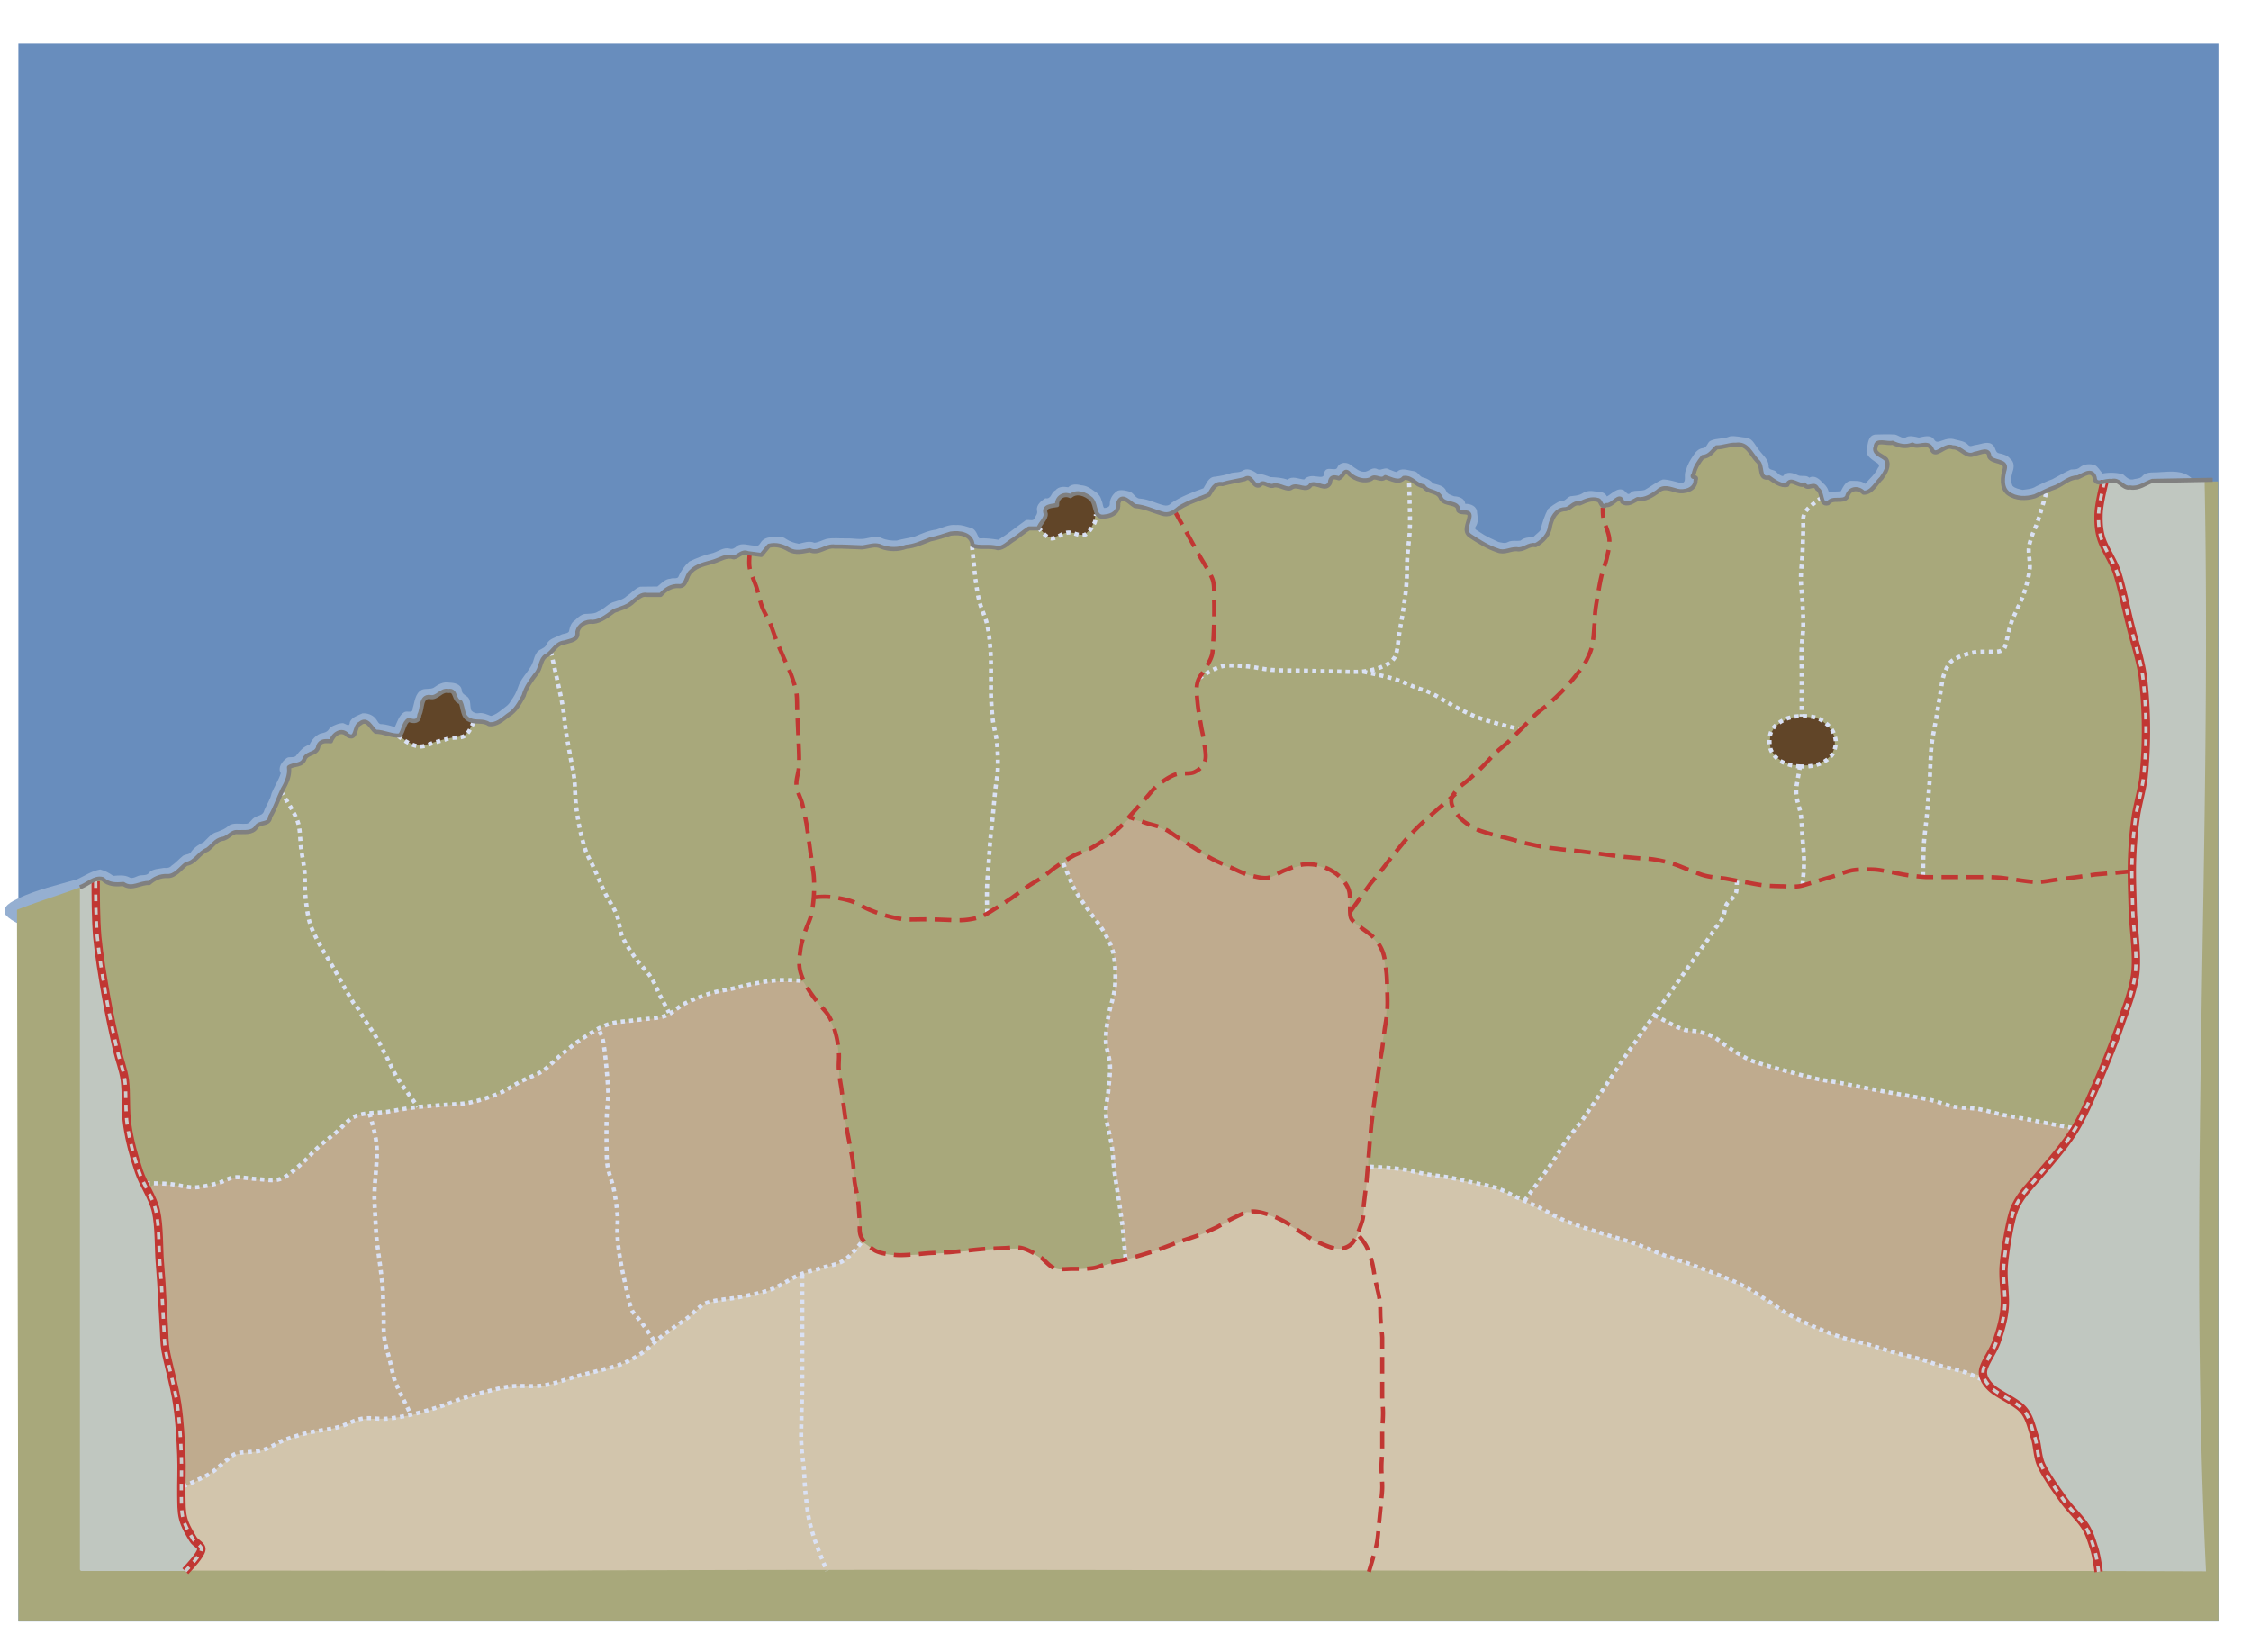 <svg xmlns="http://www.w3.org/2000/svg" xml:space="preserve" width="1503" height="1103" fill-rule="evenodd" stroke-linejoin="round" stroke-miterlimit="1.5" clip-rule="evenodd" viewBox="0 0 11271 8271"><path fill="#688dbd" d="M92 218h11016v7902H92z"/><path fill="#95afd1" d="M1550 3729c11-24 28-44 52-55 24-6 39-7 50-31 21-11 43-22 66-22 19 6 32 22 34-6 11-25 40-32 63-43 24-2 53 8 68 29 8 10 13 28 30 25 22 2 43 8 64 15 12-26 21-59 47-75 17-9 43 9 42-18 11-34 12-76 46-94 19-8 41-1 59-10 22-16 49-32 78-26 25 1 58 6 63 37 0 16 12 23 24 31 25 16 15 49 24 72 11 11 23 16 38 13 21-3 41 7 60 14 21-5 37-17 53-30 18-14 37-25 47-46 16-21 28-44 36-68 12-40 44-69 64-104 18-27 15-69 49-85 13-7 26-13 31-28 13-27 45-32 70-45 12-7 34-5 41-17 4-21 10-44 30-56 17-16 35-34 61-32 19-2 38 0 55-12 31-11 50-42 84-49 21-7 43-12 59-28 23-14 41-38 67-47l87-1c20-16 38-38 65-39 13-6 34 3 40-10 12-29 31-55 54-76 38-18 78-34 120-43 27-9 52-29 82-22 14 5 26-2 36-12 26-19 58-4 87-3 16 7 25-2 33-15 12-20 35-27 58-27 24-2 49-7 69 9 19 13 42 20 64 24 25-6 52-16 78-5 20-2 39-13 59-19 33-7 67-2 101-3 35-1 70 8 104-1 24-4 50-13 74 0 23 10 49 13 74 12 30-9 62-12 92-21 34-14 69-30 106-34 33-10 64-27 99-23 29-2 56 9 82 17 19 10 24 33 34 50 32-2 64 2 96 7 46-28 88-63 132-94 13-14 41 6 49-13 6-14 18-25 12-41-3-28 22-47 42-60 32 6 27-29 51-40 16-19 41-19 64-15 17-17 42-16 64-10 25 1 47 14 66 29 19 10 33 28 37 49 7 10 5 32 14 36 15-2 29-6 27-24 1-26 18-50 40-63 20-6 43 0 63 6 19 9 27 35 51 34 40 3 76 23 115 33 16 4 29 1 40-12 49-32 104-53 160-73 15-23 25-57 58-58 28-4 56-9 83-19 20-4 43-1 60-14 26-12 53 7 74 21 19-3 41 7 60 14 29 1 59 3 86 13 24-21 56-3 83-1 16-18 41-19 63-15 20 2 38 8 38-20 11-38 58 0 66-27 13-28 51-27 71-7 21 14 42 34 69 30 19-4 38-26 61-12 18 8 39-14 58 1 13 4 25 11 38 13 22-25 56-8 84-5 24 2 29 31 52 33 18 5 34 15 46 29 24 7 54 10 65 37 6 17 25 21 40 27 24 1 53 10 56 38 27-1 59 12 59 44 3 23 8 49-7 70-11 15 12 20 21 28 28 20 61 34 93 49 16 3 33 9 48 0 20-10 43-3 63-7 18-16 42-16 64-18 11-13 28-22 36-36 8-36 20-71 37-104 17-15 37-28 58-39 25 5 34-17 54-25 21-3 43-3 61-15 20-13 43-13 65-9 21 0 47 3 57 25 27-15 52-47 85-31 18 15 20 30 39 7 21-8 46-2 66-9 31-17 58-40 90-52 31 0 61 11 90 18 36 0 10-41 27-66 6-26 20-49 35-71 11-18 26-35 48-38 22-1 22-29 39-37 30-14 66-8 97-22 28-4 57 5 85 7 31 6 42 40 61 62 18 25 46 45 48 78-3 26 27 16 39 32 10 10 20 19 33 20 18-26 50-16 73-5 18 10 42-3 58 13 28-15 52 8 69 27 15 12 26 28 29 47 19-6 40-4 60-6 13-23 26-56 58-52 23 0 46-1 64 15 22-26 50-48 64-80 14-13-1-24-13-30-22-16-53-35-42-67 5-27 6-65 41-70 32-1 66-2 99 0 17 3 33 19 51 16 21-14 46-6 69-1 26-5 58-16 76 9 10 19 24 11 40 6 21-8 44-13 66-5 23 6 49 8 66 28 10 11 26-1 38-1 29-4 64-23 87 3 12 12 9 36 29 39 21 4 42 10 56 28 21 16 19 43 11 65-7 23-10 49 0 70 13 13 33 16 50 20 24-3 48-4 69-18 26-12 52-26 80-35 31-16 61-35 93-49 16-1 32 1 45-11 21-17 50-19 75-11 17 9 27 30 39 42 34-6 69-5 102 4 17 14 32 33 57 24 15-3 32-3 42-17 23-23 58-14 88-18 53-3 112-10 155 29 64 60 79 153 92 236 22 177 16 356 11 534-1351 162-2698 349-4046 533-2288 315-4575 637-6861 963-47-25-104-37-140-78-23-42 33-67 63-82 95-45 197-67 296-96 38-18 73-42 115-49 23 6 46 18 65 32 27-2 55-6 80 7 21 12 40-11 62-10 14-1 30 0 38-14 19-19 49-18 74-23 14 1 28 1 38-11 21-14 38-34 58-50 14-8 34-5 42-22 16-21 38-35 61-46 20-19 38-44 67-51 20-8 42-15 57-31 25-17 56-8 84-10 20 3 29-19 43-29 20-15 47-10 53-40 12-28 30-54 36-84 14-34 35-65 46-100-17-28 6-58 28-75 14-12 40 2 50-15 17-22 38-46 66-53z"/><path fill="#a8a87b" d="M9396 2217c0 14-12 33-5 44 19 16 39 29 59 43-1 20 5 43-10 59-12 25-30 46-50 66-15 16-28 34-50 41-13-1-25-17-38-20-15 1-35-6-39 13-8 12-13 29-24 37-22 2-45 1-66 6-13 5-24 27-38 13-13-7-11-28-18-41-3-22-25-33-38-49-13 7-28 19-39 2-13-13-35 0-50-12-14-5-31-18-37 4-6 20-25 2-38 1-22-3-37-19-53-32-11-5-36 4-38-12-6-19-6-41-15-59-24-28-46-57-67-88-24-1-48-8-72-6-26 10-55 10-83 15-11 13-14 36-35 37-14 5-31 6-37 23-14 20-28 40-32 64-9 19-8 28 8 24-1 20-5 39-16 56-20 5-40 13-61 16-27-8-53-15-81-20-30 17-59 38-90 54-19 3-40 1-57 6-11 12-22 24-39 17-19 3-28-8-33-25-10-2-25 16-37 21-15 15-37 13-56 18-7-12-8-35-28-30-18-1-37-7-53 5-19 12-40 16-62 17-15 5-21 30-41 25-21-4-36 16-54 25-14 34-26 68-33 104-19 16-36 37-57 50-20 4-44-1-60 15-15 12-35 3-53 6-21 2-41 18-62 9-24-1-46-11-66-23-37-16-69-39-102-61-2-17-14-36-2-51 10-13 11-29 8-45 4-21-22-11-34-15-21 5-21-13-25-28s-28-5-39-15c-17-9-40-12-46-32-6-16-20-23-36-25-18-1-30-12-41-25-19-12-47-10-58-32-10-14-31-9-46-14-14-2-17 25-36 13-22 0-43-16-64-17-13 13-27 11-42 2-16-12-24 19-41 13-29 2-60-4-83-24-11-3-29-30-34-15-4 14-18 29-32 30-12 0-37-18-34 5 2 21-19 29-32 42-14-13-32-15-50-16-17-6-27 9-39 18-15 2-33-5-49-7-17-10-25 4-35 12-31-9-61-19-93-18-17 0-32-3-45-13-10 8-21 22-37 9-14-6-10-29-30-31-15-12-28 12-44 9-37 0-69 18-106 21-18-2-28 9-34 25-9 12-13 32-31 33-62 23-128 45-178 91-26-2-53-2-78-14-33-14-68-23-104-27-18-6-26-29-43-35-16-5-30-4-37 14-4 16-4 36-10 51-16 16-40 16-61 24-12-7-36-1-39-16-5-24-10-48-21-69-20-13-37-32-62-32-16-6-29-5-36 12-17 0-36-5-52-2-14 8-23 20-24 37 3 22-19 14-33 15-14-2-32 13-28 27 2 15 8 31-9 40l-25 46c-18 2-38-4-54 3-45 34-89 68-138 97-42-7-84-10-126-8-20 5-10-23-21-33-5-16-15-27-33-28-23-8-49-9-73-4-32 12-65 22-99 28-35 13-68 32-105 35-29 5-57 19-87 12-28 2-53-13-79-18-36 5-71 16-107 9-42-3-85-2-126-1-24 8-47 19-71 24-18-5-35-10-53-3-17 4-35 11-51 2-26-6-50-18-73-32-18 3-39 1-56 6l-36 44-95-12c-16 8-28 30-49 23-18-1-37-6-53 6-34 19-75 20-110 38-17 6-35 12-45 29-18 20-26 47-39 70-25 4-53 0-75 12-13 11-25 26-40 34h-94c-25 21-51 43-79 60-28 11-59 14-80 36-20 17-45 27-68 38-19 2-40 0-58 5-13 14-35 23-35 45-6 12-1 35-16 39-34 8-66 20-97 36-11 16-18 36-38 43-16 5-25 15-28 32-7 26-19 49-35 70-18 26-40 50-48 81-11 35-35 63-55 94-26 19-50 42-78 57-18 4-35 20-53 9-19-8-38-14-59-11-17 3-30-4-42-16-12-10-27-17-26-35-3-14 0-31-7-43-13-12-35-19-35-40 2-22-19-17-34-19-22-4-41 15-58 28-18 2-39 0-55 6-16 24-16 55-27 82-8 10-5 38-21 35-13 1-34-14-42 0-15 22-23 48-34 72-21 2-42 0-62-9-22-8-48-4-68-14-14-15-20-40-42-45-14-5-30 10-41 17l-20 56c-18-2-35-5-48-18-11-15-27 1-41 4-12 11-18 29-28 43-14-3-30-15-41 0-21 10-25 36-38 54-17-4-29 4-40 15-14 14-23 33-38 43-14 3-31 1-44 6-18 12-3 26-5 41-11 48-46 88-56 137l-55 108c-16 4-37-2-48 15-13 11-23 31-44 29-25 5-52-1-76 3-15 16-35 26-56 33-18 6-36 13-47 29-15 19-37 30-58 41-13 13-25 31-40 42-16 4-34 6-45 22-19 20-43 35-65 53-27-2-55 0-81 10-12 10-20 27-38 24-27 0-52 10-77 20-23-7-46-21-72-15-16-1-36 9-48-7-12-10-29-20-44-23-30 13-58 29-87 43-108 40-219 74-326 116l7 3563h11016l-2-5708c-110 0-220-11-330-1-32 14-62 36-100 35-43 10-63-47-108-32-24-2-48 0-72 4-4-19-10-36-24-49-15-6-31 2-43 12a53 53 0 0 1-43 12c-21 3-38 19-57 27-21 11-40 24-63 29-29 13-57 30-88 40-21 1-43 10-64 6-23-8-48-10-64-29-18-10-15-32-21-48-3-29 6-56 13-84a53 53 0 0 0-39-22c-15-3-30-12-41-22-8-10-5-38-24-28l-88 18c-17-13-30-33-53-33-18-4-36-13-54-3-21 4-38 17-56 28-10-17-22-33-37-46-22 4-44 12-66 3-17-7-31 3-47 10-21-5-40-15-60-21h-81z"/><path fill="#614528" fill-rule="nonzero" d="m5377 2480-6 2-20 1c-23 0-36 3-43 9-5 5-8 12-10 22l-3 14-3 5-6 2-15 3-24 2c-4 0-7 3-7 7l-2 23c0 13-3 22-6 27-7 7-15 21-20 31l-4 13 2 6c1 3 3 7 7 11 10 13 29 29 38 32 12 4 20 3 49-10 33-15 56-17 87-7 19 5 28 7 35 4 6-2 11-5 18-12 24-22 39-53 40-86 2-44-10-71-37-89a97 97 0 0 0-52-18c-8 1-14 3-18 8zm-3177 998c-17 11-25 14-40 14-9 0-18 1-24 3l-8 4-1 1a987 987 0 0 1-31 95l-7 18-18-2-25-3c-3 0-7 2-8 5l-15 32a361 361 0 0 0-15 40c0 2 1 5 4 9l18 14c47 29 75 32 127 14 45-15 93-27 126-31 18-2 37-6 42-9 7-3 19-18 28-32 6-10 10-20 10-25 0-2-1-6-4-10-4-5-11-12-19-18-10-8-16-12-20-19-4-6-5-14-6-28-1-12-3-19-6-25s-7-10-16-16c-9-7-15-14-17-24-3-11-6-16-10-19-3-2-9-4-20-4-15 0-27 4-45 16zm6778 114c-30 5-71 28-90 49-18 20-26 41-26 76 0 43 24 77 72 100 26 12 33 14 78 15 60 3 90-3 122-22 35-21 50-46 53-84 1-24-1-35-8-53h-1c-12-29-49-64-78-75-25-8-89-12-122-6z"/><path fill="#bfab8e" fill-rule="nonzero" d="M5610 4140a550 550 0 0 1-182 125l-64 30-34 19c-4 2-5 6-4 10l20 47c37 86 56 119 136 227 69 94 93 147 102 226 7 68 3 124-15 195a556 556 0 0 0-21 248c16 64 16 102 0 221-10 70-8 106 8 187 8 38 16 93 19 122 3 28 10 87 17 129 20 129 29 198 37 283l10 82c1 3 63 734 660 564s545-989 553-1079c14-163 33-314 56-462 34-214 36-229 35-333-1-124-8-190-35-239-18-33-45-59-86-90a429 429 0 0 1-56-48 538 538 0 0 1-8-71c-2-63-4-70-15-93-32-66-131-118-211-109a540 540 0 0 0-136 47c-38 19-55 23-86 18-52-8-140-42-236-91-30-15-146-87-190-118-18-12-43-27-55-33-18-9-110-39-165-55-2-1-6-1-11 2-7 5-24 20-43 39zm-1678 774c-45 0-84 2-106 5-32 5-125 25-238 50-72 17-149 50-209 92-49 33-63 36-194 49-79 9-114 14-138 22l-30 12c-23 12-48 25-68 38-58 36-100 69-167 128-54 49-66 57-121 82l-100 52c-52 31-101 50-169 69-46 12-63 14-226 27-47 3-120 12-161 18-41 7-90 13-108 15-48 8-27 4-67 7-9 0-22 1-28 3-26 9-49 24-87 60-21 20-54 49-72 63-19 15-62 54-97 88-92 90-123 112-168 116-13 2-61-1-108-5-97-10-103-9-146 9-71 30-144 38-229 24-29-5-78-8-113-9-20-1-293 149-210 885-19 691 120 592 489 827 1046-489 1819-378 3230-1070 33-115 52-238 23-360-4-22 0-11-4-22-3-10-8-52-10-94-3-44-8-101-14-132-6-30-11-71-13-93-1-22-11-86-21-142l-23-137-17-128c-8-57-12-106-12-133 1-122-28-219-85-283-29-34-65-83-79-109l-11-19c-1-3-4-4-7-4l-77-1h-9zm4608 2029c139 153 2012 430 2027-408 14-837-189-880-195-883-4-3-16-6-41-10a8913 8913 0 0 1-254-48c-21-4-69-14-105-23-46-11-87-18-125-21-56-4-77-8-145-29-21-7-93-22-159-33a16385 16385 0 0 1-389-73c-70-12-106-21-243-59a812 812 0 0 1-178-60c-33-19-89-56-115-76-44-33-80-47-145-56-46-6-71-15-134-49a582 582 0 0 0-51-23c-1 0-4 0-7 4-8 8-40 51-76 102-41 57-107 155-149 218-94 140-124 183-176 250-22 29-54 74-70 100-35 54-72 108-128 184a1542 1542 0 0 0-40 60c-44 418 270 677 898 933z"/><path fill="#d2c5ac" fill-rule="nonzero" d="M6859 5846c-5 0-8 3-9 7l-2 22-8 78-11 105c-2 33-7 56-16 82l-12 36-9 19-13 20c-8 13-18 21-33 29-19 10-24 10-50 9-48-3-104-29-207-97-91-59-146-81-207-84l-38-2-4 1-50 25-75 39c-43 24-97 47-166 71l-127 44c-74 27-167 55-222 67-23 5-58 15-78 22-31 11-41 12-114 16-72 4-104 5-129-5-16-6-30-17-51-35-16-14-46-34-66-44l-35-18-4-1-86 1c-47 1-126 5-175 10a5327 5327 0 0 1-291 21c-53 4-74 4-108 0-54-7-74-14-107-39l-29-21c-4-3-9-2-11 1l-36 38c-19 21-43 44-54 50-20 14-28 16-135 46l-64 17-24 11-4 2h-1l-62 33c-34 18-76 37-93 43-38 13-131 31-212 43-91 13-104 19-161 70-12 11-53 42-91 69a1800 1800 0 0 0-105 82c-37 33-87 68-124 86-38 20-71 30-166 54l-153 42c-89 28-106 31-188 31-66 0-82 1-136 12-74 15-158 40-272 79a961 961 0 0 1-347 72c-76-1-77-1-153 28h-1c-29 12-64 21-113 29a854 854 0 0 0-248 75c-52 27-62 29-124 36a580 580 0 0 0-70 11c-6 2-24 14-39 27-78 66-106 84-199 125l-24 11c-3 1-3 5-5 7l-151 210c17 169 189 201 192 201l1584 1c2246-11 4125 1 6146 1h1813c182 0-44-377-94-456-190-357-145-413-374-479-37-38-152-49-267-80-38-10-85-24-106-31l-105-30c-37-9-93-24-125-34l-117-34c-152-39-299-102-403-172-108-72-185-116-260-147-49-21-207-80-253-95-16-5-69-26-118-45s-120-44-157-56c-256-80-252-78-386-145-133-65-231-110-252-116a4817 4817 0 0 0-402-78c-54-11-152-23-194-23z"/><path fill="#c0c7c0" fill-rule="nonzero" d="M802 6371c-1-4-4-53-6-109-5-113-10-169-20-205a821 821 0 0 0-39-94c-46-96-69-164-92-275-10-50-13-73-16-163-4-118-6-126-29-213-38-139-88-399-109-566-6-50-9-105-11-197l-4-128c-1-8-8-9-9-9l-3 1-31 15-28 15c-3 1-5 4-5 7v3408c0 5 4 9 8 9h515c3 0 5-1 7-3l22-26c22-25 39-46 46-60 4-8 6-13 6-17l-3-11c-4-6-12-17-21-26-25-26-56-86-66-124-4-18-6-67-7-196-4-276-10-343-58-543-25-108-26-117-37-318-4-89-9-165-10-172zm10007-3964h-1c-39 2-43 3-60 16-11 9-22 14-43 17-48 9-57 9-76-9-10-9-15-13-22-16-7-2-15-2-31-2h-30c-4 0-7 2-8 6l-4 15c-24 91-30 188-15 243 3 15 24 63 44 106 41 85 51 115 83 252l44 176c45 168 52 214 55 408s-2 252-38 419c-22 102-26 150-26 362 0 148 2 214 8 278 15 175 8 229-47 386-55 155-117 311-173 437-73 161-98 198-268 397a4337.909 4337.909 0 0 0-75 90c-35 47-56 113-75 236a774.994 774.994 0 0 0-13 224c3 67 3 94 0 120a705.992 705.992 0 0 1-73 221c-22 44-32 70-33 81 0 22 8 42 27 62 17 20 45 40 85 64 68 41 90 59 108 94 19 36 41 109 52 172s26 97 79 174c38 57 68 96 123 161 18 21 38 49 45 62 17 32 39 99 50 154l9 47c0 4 4 6.987 8 7l527.675 1.649c-89.722-1823.652 29.028-3635.56-7.123-5460.22z"/><g fill="none"><g stroke="#dae1f4" stroke-dasharray="20.83,20.83" stroke-width="20.83"><path d="M9013 3838c53 2 109-4 154-50 17-18 25-48 25-71 0-24-10-51-25-71-16-20-41-40-67-50s-61-11-89-10c-26 1-54 6-78 18-23 12-50 31-62 54s-13 60-8 84c4 22 21 43 37 58s40 23 58 29 36 8 55 9zm12 595c3-27 8-81 8-121 0-38-5-77-8-116s-3-83-8-117c-5-30-18-63-21-87-3-20-3-35 0-59l16-91"/><path d="M9121 2492c-23 16-68 48-84 75-14 25-6 58-8 87l-4 121c-2 40-8 81-8 121 0 39 6 78 8 117s5 82 4 120c0 37-7 74-8 109-2 33 0 68 0 100v246m608 800c0-37 1-109 4-163 4-54 12-108 17-162l13-167c3-53 3-111 8-158 4-43 14-84 21-125l25-150c5-28 7-58 16-84 10-25 20-54 42-71 25-18 70-34 108-41 39-8 100 0 125-5 12-1 25-9 30-20 10-25 18-85 33-125 16-45 47-98 62-142 14-40 25-87 30-125 3-33-6-74-5-100 1-20 7-39 13-58 7-24 24-55 33-84 13-39 35-116 46-154m-3425 909c38 8 115 24 158 37 36 11 74 30 104 42 27 10 54 16 80 29 31 15 71 43 108 62 37 20 74 39 113 55 37 15 79 27 116 37 35 10 81 20 104 25m-1604-254c24-16 72-49 113-59 40-9 88-2 129 0 39 3 77 14 117 17 47 4 111 3 166 4 54 2 113 4 163 4 45 1 97 5 137 0 36-4 78-16 104-29 22-10 44-26 54-48 12-29 14-83 21-124s15-82 21-124c6-41 12-87 14-126 3-37 1-74 3-111 2-40 10-94 12-129 2-27 2-54 2-81l-2-84-3-110m1228 2687c35 19 104 57 142 71 26 10 58 6 83 13 25 6 49 13 71 25 24 12 47 34 71 50 29 18 68 45 104 62s75 26 113 38l120 33c39 10 78 21 117 29 40 8 81 13 121 21l167 33c38 8 77 14 116 21 46 8 113 19 159 29 39 9 77 26 116 34 41 7 84 5 125 12s82 21 121 29l117 21 125 25 116 21"/><path d="m7633 6013 71-96 71-100c23-34 43-71 67-104 23-34 51-64 75-96l66-96 67-100 92-138 70-100 142-200 71-100 66-94 52-72c19-27 47-73 64-92 34-40 25-71 38-96 12-20 36-31 45-52 9-20 4-44 8-71"/><path d="M6858 5842c36 2 108 6 154 12 43 6 85 18 125 25 39 7 78 10 117 17s78 16 117 25c40 9 86 16 125 29 37 13 72 33 108 50s73 32 108 50c37 18 75 42 113 58 37 17 75 29 112 42l121 38c41 12 81 23 121 37 47 17 114 46 158 63l109 37c37 13 75 27 112 42 44 17 102 38 150 62 49 24 102 59 142 84 34 21 65 46 100 66a1779 1779 0 0 0 267 117c50 16 108 28 154 42 40 11 81 26 121 37 38 11 78 18 116 29 39 11 79 27 117 38 37 10 76 16 112 29 36 12 82 35 105 46M5324 4323c1 5 17 41 20 47 10 26 25 62 39 88 19 34 44 67 67 100 24 34 54 68 75 105 21 35 41 72 50 112 10 46 12 110 8 163-4 51-25 104-33 150-7 41-14 84-13 125 2 40 19 80 21 120 2 41-5 84-8 125s-15 81-13 121c3 47 23 112 30 159 6 40 7 80 12 120 6 48 18 116 25 163l17 121 16 175m-1620 66v567c-1 53-4 110-4 158-1 43-3 89 0 129 1 40 9 78 12 117 3 40 4 81 8 121 5 42 9 88 17 129 8 40 20 79 33 117 15 43 43 111 57 145M1850 5575c8 27 23 81 29 113 5 26 8 52 8 79 1 27-2 58-4 87-2 35-7 81-8 121-1 39 2 78 4 117 2 40 4 83 8 125l17 125c5 40 10 80 13 121l4 125c1 38-2 78 4 116 6 39 21 83 29 117 7 29 13 62 21 87 7 23 19 45 29 67l54 110m1217-372c-16-24-48-71-67-96-14-20-36-36-45-59-13-30-21-81-30-120s-18-78-25-117c-7-40-14-86-16-125-3-36 2-72 0-108-3-39-9-84-17-125-8-42-27-85-33-125s-4-81-5-121c0-41-1-81 1-121 1-40 7-87 8-121a3003 3003 0 0 0-17-200c-3-25-7-54-12-75-5-17-16-39-21-50"/><path d="M915 7444c16-6 49-20 72-32 24-11 49-22 71-37 23-15 46-38 67-54 19-15 36-35 58-42 32-10 90-5 130-17 38-10 71-35 108-50 38-14 80-27 121-37 46-11 109-17 154-29 40-11 76-35 117-42 40-7 83 4 125 0 41-3 83-11 125-21 45-10 102-27 145-41 40-13 78-30 117-42s77-24 117-33c39-10 80-21 120-25 48-5 109 4 163-5 54-8 116-33 163-45 38-11 78-19 116-30 38-10 77-18 113-33s71-35 104-58c32-23 60-55 92-79 36-29 91-64 129-92 32-24 58-60 95-75 44-17 110-18 163-29s108-19 158-38c51-18 104-57 146-75 35-14 73-21 108-33 37-12 80-16 113-38 35-22 75-74 96-100m622-1640c-1-28-2-85-1-126s5-81 8-121l8-117 13-121 12-129c4-36 12-72 13-108 1-40 0-88-4-129-4-39-16-78-21-117s-7-80-9-121v-121c0-40 0-81-4-120-3-39-7-79-16-117s-28-74-38-113c-10-38-16-87-21-120l-8-80-8-75m333-95c13 16 38 50 63 54 24 4 55-27 83-29 28-3 61 20 83 12 22-7 40-41 50-58 8-14 8-35 8-46m-2729 688 34 150c8 40 18 80 25 120 7 41 10 84 16 125s14 82 21 121 16 78 21 117c5 40 4 85 8 125a1230 1230 0 0 0 46 229c13 38 34 72 50 108 17 37 32 76 50 113s44 71 58 108c15 36 14 77 30 113s43 75 66 108c23 32 55 61 75 92 19 28 31 61 46 91l46 88M1994 3685c21 17 64 49 106 53 27 2 53-14 79-21 27-7 54-16 79-21 24-5 52 1 71-13 19-13 34-49 42-66m-964 347c15 24 45 70 60 99 12 22 23 45 29 70 7 32 7 78 12 117s14 78 17 117c3 38 0 78 4 116 4 42 10 94 21 134 10 36 28 70 46 104 19 37 47 80 71 121 28 49 77 138 100 175 9 16 13 12 33 46 17 27 11 22 67 104 22 33 39 69 58 104s34 73 54 108 48 73 67 100l46 63"/><path d="M729 5925c27 0 81 1 121 4 41 4 85 18 125 17 39-1 84-13 117-21 27-7 51-26 79-29 32-4 78 7 116 8 39 2 80 13 117 0 37-12 73-48 104-75 30-25 55-57 84-83 29-27 61-50 91-75 32-27 60-67 100-83 43-18 111-14 159-21 43-7 86-16 129-21 46-6 98-8 146-13 46-4 92-3 137-12 47-10 103-28 146-46 40-17 76-44 112-62 35-18 73-29 105-50 32-22 60-54 91-80 34-27 70-58 109-83 39-26 84-56 129-71s94-14 141-21c48-7 102-7 142-20 37-13 65-45 100-63 38-19 85-37 125-50 38-12 79-17 117-25 36-8 72-18 108-25 39-7 84-15 125-17 40-2 94 2 121 5"/></g><path stroke="#c13733" stroke-dasharray="83.33,41.67,0,0" stroke-width="20.83" d="M6854 7871c10-32 29-95 38-134 7-32 9-68 12-100l9-91c2-31 7-61 8-92 1-32-4-72-4-104 0-29 3-58 4-88v-95c1-31 4-62 4-92 0-29-4-58-4-88v-287c-1-29-7-58-8-88-3-31 0-67-5-100-4-32-14-64-20-95-7-31-10-63-17-92-8-28-17-59-29-83-12-23-35-50-46-63m-917-3625 113 204c30 56 64 102 79 142 11 30 7 63 8 96a2535 2535 0 0 1-8 271c-4 29-18 48-29 71-13 25-39 49-46 79-8 30-3 66 0 100 3 35 11 79 17 112 4 29 13 58 16 88 4 30 13 71 4 96-8 24-30 43-54 54-25 11-65 1-96 12-30 11-63 35-87 54-22 18-39 42-58 63l-67 75c-21 23-40 49-63 71a701 701 0 0 1-150 108c-25 13-53 20-79 33-28 15-61 36-87 55-25 16-47 37-71 54-25 17-54 32-79 50-26 17-50 36-75 54-27 18-57 38-84 54-24 15-48 32-75 42-28 9-63 15-95 16-35 1-90-3-151-4-49-1-104 2-133 0a651 651 0 0 1-179-50c-28-12-57-31-87-41-32-11-75-18-105-21-25-3-59-1-76 1"/><path stroke="#c13733" stroke-dasharray="83.33,41.67,0,0" stroke-width="20.83" d="M3754 2767c-1 17-5 53 0 79 6 29 23 63 34 96 10 32 18 71 29 100 10 26 26 49 37 75 12 27 22 61 34 91 11 30 25 59 37 88 13 29 27 58 38 87 10 29 20 58 25 88 4 30 2 64 4 96l4 91 4 92c1 31 2 61 0 92-2 30-15 61-12 91 2 31 21 61 29 92 8 32 15 69 21 100l12 83 13 96c3 29 10 58 12 88a736 736 0 0 1-12 187c-8 31-25 63-34 92-8 27-17 55-21 83-4 30-9 65-4 96s19 60 34 88c14 27 35 54 54 79 18 24 43 45 58 71 15 25 25 54 33 83 9 30 14 65 17 96 3 29-2 58 0 87 2 31 8 65 13 96l12 92 13 96c4 30 11 61 16 91 6 31 13 61 17 92s4 64 8 96c4 30 13 61 17 91 4 32 5 65 8 96s-5 65 9 92c13 26 44 52 70 67 27 14 59 17 88 20 29 4 58 2 87 0 32-1 68-6 100-8l96-4 84-8c29-3 63-7 95-9l96-4c29-1 59-7 88 0s60 25 87 42c27 16 47 48 75 58s61 4 92 4c32 0 73 1 104-4 27-4 52-18 79-25 29-8 62-13 92-21a1831 1831 0 0 0 175-54l87-33c32-11 70-22 100-34 29-11 56-24 84-37 27-14 55-33 83-46s58-31 88-33c29-3 62 7 91 16s57 23 84 38 56 37 83 54c26 16 51 34 79 46 30 13 72 32 100 33 26 1 54-10 71-29 20-24 40-80 50-112 8-27 5-56 8-84l13-108 8-96 8-100 9-96 12-96 13-95 12-88 17-100 12-96c5-32 11-64 13-96s1-64 0-95-1-62-4-92c-4-32-7-71-17-100-10-28-26-53-46-75-21-23-60-45-79-63-14-12-33-23-37-41-8-29 2-99-9-134-9-29-31-55-54-75s-54-36-83-45c-29-10-62-12-92-9-31 4-62 18-92 29-29 11-56 34-87 38-31 3-69-8-100-17s-59-25-88-37c-28-13-56-24-83-38-28-14-56-33-83-50l-79-50c-28-17-55-40-84-54s-63-20-91-29l-82-29"/><path stroke="#c13733" stroke-dasharray="83.33,41.67,0,0" stroke-width="20.83" d="m6763 4563 45-63 54-75 55-67 58-75 58-71a1420 1420 0 0 1 130-129l125-108"/><path stroke="#c13733" stroke-dasharray="83.33,41.67,0,0" stroke-width="20.83" d="m10675 4363-87 8-96 8-92 13-96 12c-32 4-68 12-100 13-31 0-62-5-92-9l-87-12c-30-3-61-4-92-4h-291c-30-2-59-5-88-9s-58-11-87-16-58-12-88-13c-32-1-71-1-104 4-32 6-62 20-92 29l-87 26c-29 8-58 20-88 25-30 4-61 0-91 0-30-1-59-1-88-5-30-3-64-11-96-16l-91-17c-32-5-66-6-96-13-29-6-56-19-83-29-29-10-58-24-88-33s-61-16-92-21-64-5-95-8-62-5-92-9l-88-12-95-12-88-9-96-12-96-21-75-21c-31-8-81-19-112-29-26-8-52-16-75-29-24-15-54-37-71-59-16-20-33-49-33-70-1-22 15-42 29-59 15-19 42-35 62-54 23-20 50-45 71-67 20-20 38-42 59-62 20-20 45-38 66-58l67-67c23-23 48-50 71-71 21-19 45-35 66-54a1003 1003 0 0 0 125-129c20-24 40-50 55-75 14-25 26-52 33-79 7-31 10-75 12-105 3-25 2-50 5-75 3-29 11-69 16-100 5-28 10-56 17-83 7-28 19-55 25-83 6-29 15-61 12-92-2-32-23-74-29-100-4-19-4-45-4-58"/><path stroke="#c13733" stroke-width="41.67" d="M479 4413c0 62 0 186 8 279 9 94 26 193 42 287 16 93 41 206 57 277 12 51 32 101 39 152 9 64 1 154 13 230 11 76 34 158 58 229 23 68 69 128 85 198 17 75 14 192 19 252l8 108 13 233c2 35 2 70 8 104 11 62 45 180 58 267 13 86 18 182 21 258 3 67-1 148 0 200 1 39-1 80 9 117 9 37 34 78 50 104 11 20 47 32 41 54-6 27-55 80-80 106"/><path stroke="#ccc" stroke-dasharray="33.33,33.33,0,0" stroke-width="16.67" d="M479 4413c0 62 0 186 8 279 9 94 26 193 42 287 16 93 41 206 57 277 12 51 32 101 39 152 9 64 1 154 13 230 11 76 34 158 58 229 23 68 69 128 85 198 17 75 14 192 19 252l8 108 13 233c2 35 2 70 8 104 11 62 45 180 58 267 13 86 18 182 21 258 3 67-1 148 0 200 1 39-1 80 9 117 9 37 34 78 50 104 11 20 47 32 41 54-6 27-55 80-80 106"/><path stroke="#c13733" stroke-width="41.67" d="M10538 2408c-9 37-27 111-30 159-2 43 0 87 13 129 15 50 59 111 79 171 24 73 45 180 67 266 21 85 50 168 62 254a2283 2283 0 0 1 4 505c-9 71-32 141-41 212-10 72-15 144-17 217-2 76 2 158 4 237 3 92 23 218 13 313-10 89-46 174-75 258-34 97-89 233-130 325-34 79-68 158-116 229-56 84-168 209-221 271-32 38-57 76-71 121-19 64-39 183-46 262-6 72 11 153 4 217-5 57-23 115-41 167-18 50-63 107-67 146-3 31 19 62 42 83 33 32 122 68 158 108 33 36 43 88 58 134 16 46 13 100 34 145 24 54 76 124 112 175 34 47 83 92 109 134 22 35 34 79 46 116 10 36 17 84 20 109"/><path stroke="#ccc" stroke-dasharray="33.33,33.33,0,0" stroke-width="16.67" d="M10538 2408c-9 37-27 111-30 159-2 43 0 87 13 129 15 50 59 111 79 171 24 73 45 180 67 266 21 85 50 168 62 254a2283 2283 0 0 1 4 505c-9 71-32 141-41 212-10 72-15 144-17 217-2 76 2 158 4 237 3 92 23 218 13 313-10 89-46 174-75 258-34 97-89 233-130 325-34 79-68 158-116 229-56 84-168 209-221 271-32 38-57 76-71 121-19 64-39 183-46 262-6 72 11 153 4 217-5 57-23 115-41 167-18 50-63 107-67 146-3 31 19 62 42 83 33 32 122 68 158 108 33 36 43 88 58 134 16 46 13 100 34 145 24 54 76 124 112 175 34 47 83 92 109 134 22 35 34 79 46 116 10 36 17 84 20 109"/><path stroke="gray" stroke-width="20.83" d="M400 4443c37-12 74-53 114-41 30 29 65 28 104 25 43 30 84-8 129-5 25-22 55-37 91-35 39 2 66-39 95-61 45-6 63-55 105-71 25-17 41-48 74-54 31-3 48-39 79-34 31-2 72 7 92-25 18-30 66-7 70-53 26-43 41-92 63-137 21-35 36-73 31-110 26-18 67-5 79-45 18-31 62-19 68-61 11-30 40-25 63-24 12-36 54-66 84-30 47 27 31-47 62-59 37-31 55 24 78 41 42 0 80 23 121 19 19-22 20-66 45-78 28 10 51 9 53-26 17-29 5-94 53-89 37 9 56-39 93-30 40-7 23 48 60 56 15 30 7 75 48 90 28 14 65-1 94 20 37 6 69-24 97-45 37-22 57-61 77-97 11-41 36-75 61-108 28-28 20-81 59-96 29-21 44-59 85-63 30-10 69-11 64-52 7-36 45-56 79-51 40-4 73-32 105-55 34-13 72-21 98-49 21-15 39-37 67-31h68c24-27 54-47 91-44 40 4 35-52 61-73 28-31 74-38 113-50 34-10 65-34 101-21 25-4 42-34 70-21l68 9 38-46c37-9 69 1 101 20 33 18 68 9 104 2 43 21 81-25 125-18 46-1 92 3 137 4 32-3 66-19 96-3 40 15 85 15 125 0 42-3 81-22 120-37 35-7 68-18 102-29 45-7 106 2 110 58 29 17 87 1 126 15 31-1 54-29 80-44 26-17 50-39 76-55h48c8-27 38-47 36-73-15-42 34-39 57-44-3-38 34-61 67-45 31-27 75-11 104 15 29 30 10 99 70 87 37-3 70-24 65-66 17-54 60 1 84 14 47 3 89 24 133 37 36 13 63-6 89-28 46-29 99-44 148-65 17-26 29-61 68-54 37-11 75-16 112-25 36-26 42 48 76 30 16-26 44 14 70 2 30-6 68 28 89 10 29-20 73 25 96-14 35-13 72 33 95-8 2-30 17-34 45-24 26-12 27-54 55-19 28 24 73 39 107 22 20-22 48 15 70-9 31 9 69 33 93 4 42-5 59 37 99 42 22 34 73 20 87 60 19 37 88 14 87 61 16 20 65-6 55 37-5 29-29 67 4 90 43 28 88 57 137 73 34 15 64-8 97-6 35 7 58-27 94-20 37-20 69-54 73-98 9-37 28-79 71-82 30 1 43-37 77-29 30-14 59-27 92-17 16 5 13 43 41 25 31 6 68-64 80-16 28 19 52-2 76-14 39 5 71-17 102-38 27-29 62-13 95-4 37 10 95-5 94-53 12-26-29-4-9-31 6-32 25-60 45-85 34-2 48-29 69-48 33 1 65-15 97-13 57-9 74 46 107 81 32 24 3 94 59 83 25 18 60 45 91 37 16-41 56 10 86-2 17 31 49-14 64 22 30 15 12 83 54 72 23-34 77-1 96-33 10-42 53-49 82-20 41 2 63-48 90-73 19-27 42-63 23-94-18-19-67-29-52-63 1-39 56-13 84-20 33 16 66 23 100 9 31 20 74-20 95 20 19 54 65-25 106-6 45-2 66 56 111 32 28-3 71-31 73 15 16 31 88 16 77 61-11 39-19 94 17 122 39 29 90 28 134 15 35-16 69-35 106-47 36-16 68-49 108-47 27-11 71-47 85 0 3 47 55 11 84 18 41-13 56 40 94 32 44 8 76-21 111-33l302.217-5.484"/></g></svg>
